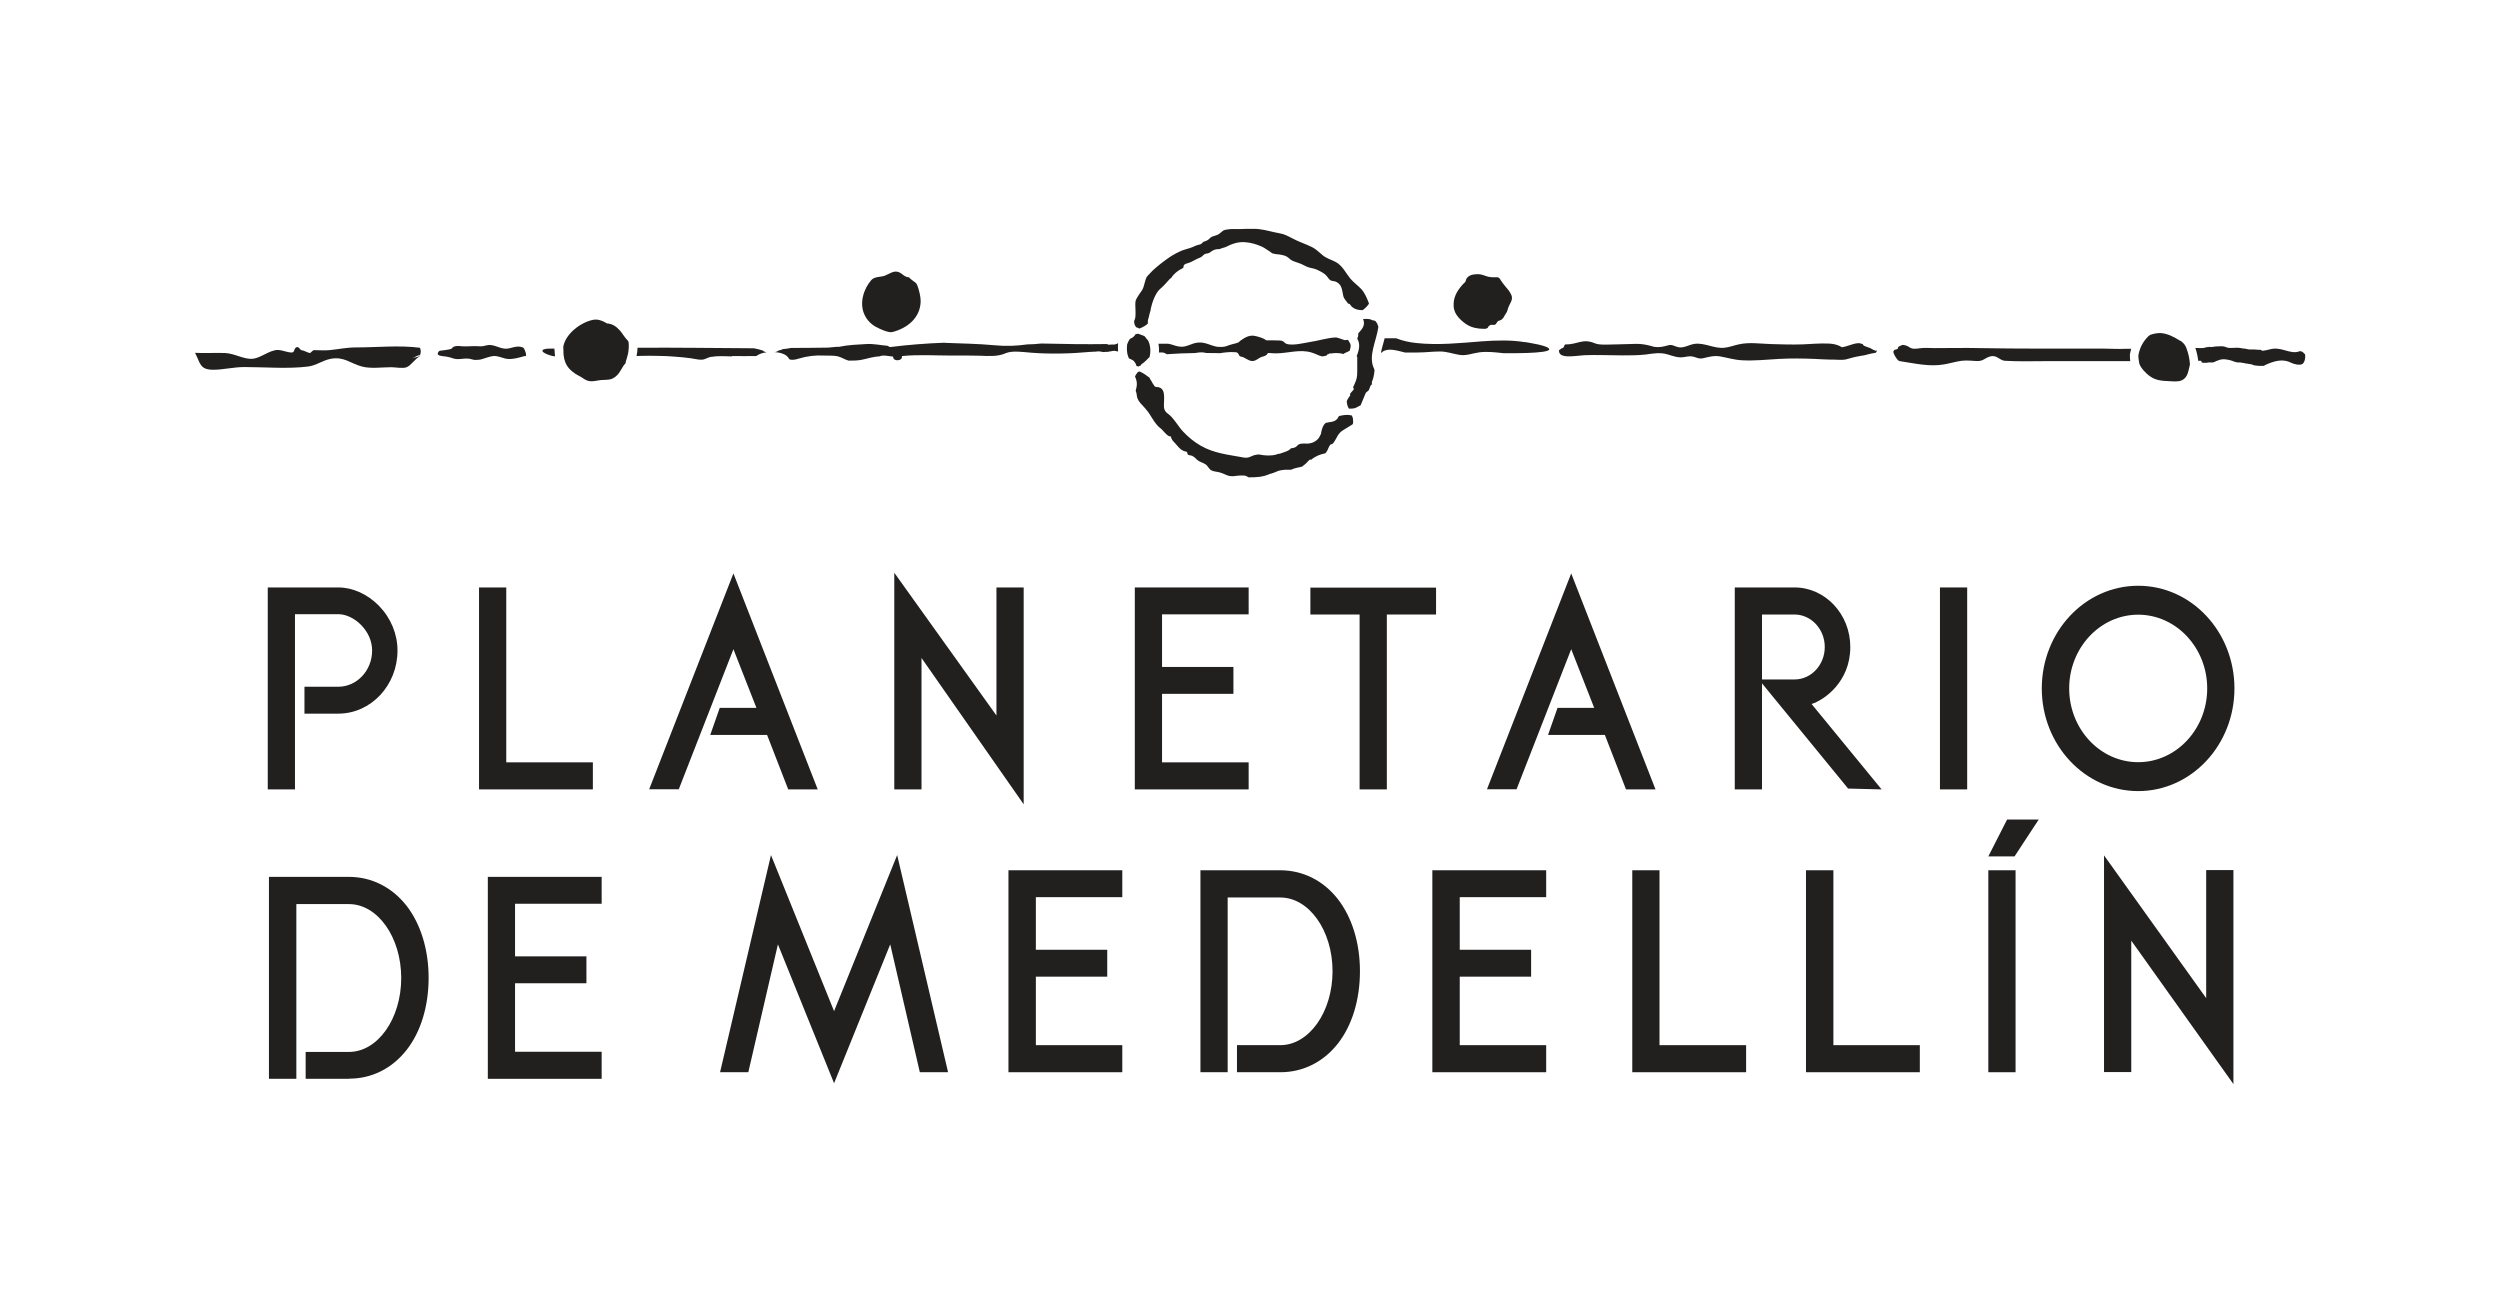 <?xml version="1.0" encoding="UTF-8"?>
<svg id="Capa_1" data-name="Capa 1" xmlns="http://www.w3.org/2000/svg" viewBox="0 0 147.8 77.63">
  <defs>
    <style>
      .cls-1 {
        fill: #221f1f;
      }
    </style>
  </defs>
  <g>
    <g>
      <path class="cls-1" d="M20.61,51.99h-4.58v11.66h1.34v-10.33h3.25c1.78,0,3.23,2.02,3.23,4.5s-1.44,4.51-3.23,4.51h-2.42v1.32h2.42c1.3,0,2.46-.59,3.29-1.65.82-1.06,1.27-2.54,1.27-4.18s-.45-3.13-1.28-4.18c-.83-1.06-2-1.65-3.3-1.65Z"/>
      <path class="cls-1" d="M20.63,63.78h-2.56v-1.59h2.56c1.7,0,3.09-1.96,3.09-4.37s-1.39-4.37-3.09-4.37h-3.11v10.33h-1.62v-11.94h4.72c1.34,0,2.54.6,3.41,1.7.84,1.08,1.31,2.6,1.31,4.27s-.46,3.19-1.3,4.26c-.86,1.1-2.06,1.7-3.4,1.7h0ZM18.35,63.51h2.28c1.25,0,2.38-.57,3.18-1.59.8-1.03,1.24-2.48,1.24-4.09s-.44-3.07-1.25-4.1c-.81-1.03-1.94-1.59-3.19-1.59h-4.44v11.38h1.06v-10.33h3.39c1.86,0,3.37,2.08,3.37,4.64s-1.51,4.65-3.37,4.65h-2.28v1.04h0Z"/>
    </g>
    <g>
      <polygon class="cls-1" points="35.44 53.3 35.44 51.99 28.98 51.99 28.98 63.65 35.44 63.65 35.44 62.33 30.32 62.33 30.32 58.01 34.54 58.01 34.54 56.69 30.32 56.69 30.32 53.3 35.44 53.3"/>
      <path class="cls-1" d="M35.57,63.78h-6.73v-11.94h6.73v1.59h-5.12v3.11h4.22v1.59h-4.22v4.05h5.12v1.59h0ZM29.12,63.51h6.18v-1.04h-5.12v-4.6h4.22v-1.04h-4.22v-3.67h5.12v-1.04h-6.18v11.38h0Z"/>
    </g>
    <g>
      <g>
        <rect class="cls-1" x="114.83" y="34.87" width="1.33" height="11.66"/>
        <path class="cls-1" d="M116.3,46.67h-1.61v-11.94h1.61v11.94h0ZM114.97,46.39h1.06v-11.38h-1.06v11.38h0Z"/>
      </g>
      <g>
        <path class="cls-1" d="M126.41,34.77c-3.06,0-5.56,2.66-5.56,5.93s2.49,5.93,5.56,5.93,5.55-2.66,5.55-5.93-2.49-5.93-5.55-5.93ZM126.41,45.2c-2.33,0-4.22-2.02-4.22-4.5s1.89-4.5,4.22-4.5,4.21,2.02,4.21,4.5-1.89,4.5-4.21,4.5Z"/>
        <path class="cls-1" d="M126.41,46.77c-3.14,0-5.7-2.72-5.7-6.07s2.55-6.07,5.7-6.07,5.69,2.72,5.69,6.07-2.55,6.07-5.69,6.07h0ZM126.41,34.91c-2.99,0-5.42,2.6-5.42,5.79s2.43,5.79,5.42,5.79,5.41-2.6,5.41-5.79-2.43-5.79-5.41-5.79h0ZM126.41,45.34c-2.4,0-4.36-2.08-4.36-4.64s1.96-4.64,4.36-4.64,4.35,2.08,4.35,4.64-1.95,4.64-4.35,4.64h0ZM126.41,36.34c-2.25,0-4.08,1.96-4.08,4.36s1.83,4.36,4.08,4.36,4.08-1.96,4.08-4.36-1.83-4.36-4.08-4.36h0Z"/>
      </g>
      <g>
        <polygon class="cls-1" points="28.46 34.87 28.46 46.53 34.91 46.53 34.91 45.21 29.8 45.21 29.8 34.87 28.46 34.87"/>
        <path class="cls-1" d="M35.05,46.67h-6.73v-11.94h1.61v10.34h5.12v1.59h0ZM28.6,46.39h6.17v-1.04h-5.12v-10.34h-1.06v11.38h0Z"/>
      </g>
      <g>
        <polygon class="cls-1" points="67.23 46.53 73.68 46.53 73.68 45.21 68.56 45.21 68.56 40.89 72.78 40.89 72.78 39.58 68.56 39.58 68.56 36.19 73.68 36.19 73.68 34.87 67.23 34.87 67.23 46.53"/>
        <path class="cls-1" d="M73.82,46.67h-6.73v-11.94h6.73v1.59h-5.12v3.11h4.22v1.59h-4.22v4.05h5.12v1.59h0ZM67.37,46.39h6.17v-1.04h-5.12v-4.6h4.22v-1.04h-4.22v-3.67h5.12v-1.04h-6.17v11.38h0Z"/>
      </g>
      <g>
        <polygon class="cls-1" points="59.05 42.74 53.01 34.29 53 46.53 54.34 46.53 54.34 38.46 60.38 47.11 60.38 34.87 59.05 34.87 59.05 42.74"/>
        <path class="cls-1" d="M60.52,47.55l-6.04-8.65v7.77h-1.61v-12.81l6.04,8.44v-7.57h1.61v12.82h0ZM54.2,38.02l6.04,8.65v-11.66h-1.06v8.16l-6.04-8.44v11.67h1.06v-8.37h0Z"/>
      </g>
      <g>
        <polygon class="cls-1" points="77.62 36.19 80.52 36.19 80.52 46.53 81.86 46.53 81.86 36.19 84.77 36.19 84.77 34.87 77.62 34.87 77.62 36.19"/>
        <path class="cls-1" d="M82,46.67h-1.62v-10.34h-2.91v-1.59h7.43v1.59h-2.91v10.34h0ZM80.66,46.39h1.06v-10.34h2.91v-1.04h-6.88v1.04h2.91v10.34h0Z"/>
      </g>
      <g>
        <polygon class="cls-1" points="38.59 46.53 40.04 46.53 43.37 38 44.93 41.99 42.65 41.99 42.19 43.31 45.45 43.31 46.7 46.53 48.15 46.53 43.37 34.29 38.59 46.53"/>
        <path class="cls-1" d="M48.35,46.67h-1.75l-1.25-3.22h-3.36l.56-1.6h2.17l-1.36-3.47-3.23,8.28h-1.75l4.98-12.76,4.98,12.76h0ZM46.79,46.39h1.15l-4.57-11.72-4.57,11.72h1.15l3.42-8.77,1.76,4.51h-2.38l-.37,1.04h3.16l1.25,3.22h0Z"/>
      </g>
      <g>
        <polygon class="cls-1" points="88.12 46.53 89.57 46.53 92.89 38 94.45 41.99 92.18 41.99 91.72 43.31 94.98 43.31 96.23 46.53 97.67 46.53 92.89 34.29 88.12 46.53"/>
        <path class="cls-1" d="M97.87,46.67h-1.74l-1.25-3.22h-3.36l.56-1.6h2.17l-1.36-3.47-3.23,8.28h-1.75l4.98-12.76,4.98,12.76h0ZM96.32,46.39h1.15l-4.57-11.72-4.57,11.72h1.15l3.42-8.77,1.76,4.51h-2.38l-.36,1.04h3.15l1.25,3.22h0Z"/>
      </g>
      <g>
        <path class="cls-1" d="M20,34.87h-4.03v11.66h1.34v-10.35h2.7c.49,0,1.03.26,1.45.68.44.45.69,1.02.69,1.6,0,1.26-.96,2.28-2.14,2.28h-1.87v1.31h1.87c1.85,0,3.36-1.61,3.36-3.59,0-.95-.38-1.85-1.06-2.55-.65-.66-1.49-1.04-2.3-1.04Z"/>
        <path class="cls-1" d="M17.44,46.67h-1.61v-11.94h4.17c.85,0,1.72.39,2.4,1.08.71.73,1.1,1.67,1.1,2.65,0,2.06-1.57,3.73-3.5,3.73h-2v-1.59h2c1.1,0,2-.96,2-2.14,0-.55-.23-1.08-.65-1.51-.39-.4-.9-.64-1.35-.64h-2.56v10.35h0ZM16.1,46.39h1.06v-10.35h2.84c.53,0,1.11.27,1.55.72.47.48.73,1.08.73,1.7,0,1.33-1.02,2.42-2.28,2.42h-1.73v1.04h1.73c1.78,0,3.22-1.55,3.22-3.45,0-.91-.36-1.78-1.02-2.45-.62-.64-1.43-1-2.2-1h-3.9v11.38h0Z"/>
      </g>
      <g>
        <path class="cls-1" d="M106.85,41.53c.41,0,2.41-.99,2.41-3.28,0-1.86-1.42-3.38-3.17-3.38h-3.39v11.66h1.33v-10.34h2.05c1.07,0,1.93.93,1.93,2.06s-.87,2.06-1.93,2.06h-1.81l5.09,6.22h1.58l-4.1-5Z"/>
        <path class="cls-1" d="M111.24,46.67l-1.98-.05-5.09-6.22v6.27h-1.61v-11.94h3.53c1.82,0,3.3,1.58,3.3,3.52,0,2.07-1.55,3.14-2.29,3.37l4.14,5.05h0ZM109.43,46.39h1.22l-4.1-5h.29c.32,0,2.27-.91,2.27-3.14,0-1.79-1.36-3.24-3.03-3.24h-3.25v11.38h1.06v-10.34h2.19c1.14,0,2.07.99,2.07,2.2s-.93,2.2-2.07,2.2h-1.52l4.87,5.94h0ZM104.17,40.17h1.92c.99,0,1.79-.86,1.79-1.92s-.81-1.92-1.79-1.92h-1.92v3.84h0Z"/>
      </g>
    </g>
    <g>
      <g>
        <polygon class="cls-1" points="49.31 60.16 45.62 51.01 42.75 63.25 44.13 63.25 45.96 55.37 49.31 63.67 52.67 55.37 54.5 63.25 55.88 63.25 53 51.01 49.31 60.16"/>
        <path class="cls-1" d="M49.31,64.04l-3.32-8.21-1.75,7.56h-1.67l3.01-12.84,3.73,9.23,3.73-9.23,3.01,12.84h-1.67l-1.75-7.56-3.32,8.21h0ZM45.92,54.91l3.39,8.39,3.4-8.39,1.9,8.2h1.1l-2.73-11.64-3.66,9.06-3.66-9.06-2.73,11.64h1.1l1.9-8.2h0Z"/>
      </g>
      <g>
        <polygon class="cls-1" points="96.64 51.59 96.64 63.25 103.09 63.25 103.09 61.93 97.97 61.93 97.97 51.59 96.64 51.59"/>
        <path class="cls-1" d="M103.23,63.39h-6.73v-11.94h1.61v10.34h5.12v1.6h0ZM96.77,63.11h6.17v-1.04h-5.12v-10.34h-1.06v11.38h0Z"/>
      </g>
      <g>
        <polygon class="cls-1" points="106.91 51.59 106.91 63.25 113.36 63.25 113.36 61.93 108.24 61.93 108.24 51.59 106.91 51.59"/>
        <path class="cls-1" d="M113.5,63.39h-6.73v-11.94h1.62v10.34h5.11v1.6h0ZM107.04,63.11h6.18v-1.04h-5.11v-10.34h-1.06v11.38h0Z"/>
      </g>
      <g>
        <polygon class="cls-1" points="66.21 52.9 66.21 51.59 59.76 51.59 59.76 63.25 66.21 63.25 66.21 61.93 61.09 61.93 61.09 57.61 65.31 57.61 65.31 56.29 61.09 56.29 61.09 52.9 66.21 52.9"/>
        <path class="cls-1" d="M66.35,63.39h-6.73v-11.94h6.73v1.59h-5.11v3.11h4.22v1.59h-4.22v4.05h5.11v1.6h0ZM59.9,63.11h6.17v-1.04h-5.11v-4.6h4.22v-1.04h-4.22v-3.67h5.11v-1.04h-6.17v11.38h0Z"/>
      </g>
      <g>
        <polygon class="cls-1" points="84.82 63.25 91.27 63.25 91.27 61.93 86.15 61.93 86.15 57.61 90.37 57.61 90.37 56.29 86.15 56.29 86.15 52.9 91.27 52.9 91.27 51.59 84.82 51.59 84.82 63.25"/>
        <path class="cls-1" d="M91.41,63.39h-6.73v-11.94h6.73v1.59h-5.11v3.11h4.22v1.59h-4.22v4.05h5.11v1.6h0ZM84.95,63.11h6.17v-1.04h-5.11v-4.6h4.22v-1.04h-4.22v-3.67h5.11v-1.04h-6.17v11.38h0Z"/>
      </g>
      <g>
        <polygon class="cls-1" points="131.9 51.59 130.56 51.59 130.56 59.45 124.53 51.01 124.52 63.25 125.86 63.25 125.86 55.18 131.9 63.65 131.9 51.59"/>
        <path class="cls-1" d="M132.04,64.09l-6.04-8.48v7.77h-1.61v-12.81s6.04,8.44,6.04,8.44v-7.57h1.61v12.64h0ZM125.72,54.75l6.04,8.48v-11.5h-1.06v8.16l-6.04-8.44v11.67s1.05,0,1.05,0v-8.36h0Z"/>
      </g>
      <g>
        <path class="cls-1" d="M75.68,51.59h-4.58v11.66h1.34v-10.33h3.25c1.78,0,3.23,2.02,3.23,4.5s-1.45,4.51-3.23,4.51h-2.42v1.32h2.42c1.29,0,2.46-.59,3.29-1.65.82-1.06,1.27-2.54,1.27-4.18s-.45-3.13-1.28-4.18c-.83-1.06-2-1.65-3.3-1.65Z"/>
        <path class="cls-1" d="M75.69,63.39h-2.56v-1.6h2.56c1.7,0,3.09-1.96,3.09-4.37s-1.39-4.36-3.09-4.36h-3.11v10.33h-1.61v-11.94h4.71c1.34,0,2.55.6,3.41,1.7.84,1.08,1.31,2.59,1.31,4.27s-.46,3.19-1.3,4.27c-.86,1.1-2.07,1.7-3.4,1.7h0ZM73.42,63.11h2.28c1.25,0,2.38-.57,3.18-1.6.8-1.03,1.25-2.49,1.25-4.1s-.45-3.07-1.25-4.1c-.8-1.03-1.93-1.6-3.19-1.6h-4.44v11.38h1.06v-10.33h3.39c1.86,0,3.37,2.08,3.37,4.64s-1.51,4.65-3.37,4.65h-2.28v1.04h0Z"/>
      </g>
      <g>
        <rect class="cls-1" x="117.69" y="51.59" width="1.34" height="11.66"/>
        <path class="cls-1" d="M119.16,63.39h-1.61v-11.94h1.61v11.94h0ZM117.83,63.11h1.06v-11.38h-1.06v11.38h0Z"/>
      </g>
      <g>
        <polygon class="cls-1" points="117.77 50.49 119.02 50.49 120.27 48.59 118.74 48.59 117.77 50.49"/>
        <path class="cls-1" d="M119.1,50.63h-1.55l1.11-2.18h1.87l-1.43,2.18h0ZM118,50.35h.95l1.07-1.63h-1.19l-.83,1.63h0Z"/>
      </g>
    </g>
  </g>
  <g>
    <g>
      <path class="cls-1" d="M66.73,21.18s.1.05.15.07c.03.01.07.03.1.05.06.05.11.11.15.18.03.05.04.1.06.16.04,0,.07.02.11.03.05-.02.09-.05.14-.06,0-.03.02-.06.05-.08.2-.13.33-.29.47-.42.09-.32.05-.76-.1-1-.05-.05-.1-.1-.13-.16-.03-.02-.05-.05-.07-.08-.12-.04-.24-.1-.37-.14-.05,0-.11.02-.16.03-.06.12-.17.21-.3.26,0,0-.02,0-.02,0-.07.1-.13.21-.17.33-.03.2-.02.38.01.57.03.09.05.18.09.27Z"/>
      <path class="cls-1" d="M79.99,25.02c.02-.06,0-.12,0-.18,0-.03,0-.05,0-.08-.02-.07-.04-.14-.07-.2-.06,0-.11-.01-.16-.03-.05,0-.1,0-.14,0-.15,0-.29.03-.44.06-.06.04-.07.11-.13.18-.17.2-.45.17-.67.23,0,0,0,0-.01.01-.17.14-.21.34-.26.54,0,.08-.03.15-.07.21-.03.07-.07.13-.12.19-.21.22-.48.3-.78.27,0,0,0,0,0,0h0c-.12,0-.24,0-.35.05-.09.05-.14.15-.23.18-.07.03-.15.05-.23.05-.05.05-.1.1-.16.13-.17.09-.35.13-.53.2-.03,0-.05,0-.07,0-.04.01-.07.03-.11.04-.3.09-.7.07-1.01,0-.07,0-.14,0-.21.02-.13.02-.24.08-.36.13-.14.05-.26.05-.4.02-.87-.16-1.72-.24-2.51-.7-.38-.22-.72-.5-1.02-.82-.29-.3-.57-.83-.9-1.06-.19-.13-.25-.3-.24-.52,0-.4.14-1.07-.46-1.06h0s-.08-.02-.1-.06c-.08-.1-.14-.22-.2-.33-.01-.01-.03-.03-.04-.05-.02-.04-.03-.07-.05-.11-.18-.14-.38-.28-.59-.37-.02.01-.05.02-.07.02-.05.04-.1.09-.13.15-.03.04-.05.08-.07.12.06.14.11.29.11.44,0,.14-.03.28-.07.41,0,0,0,.01.01.02.04.09.05.18.06.27.03.24.16.4.33.57.11.11.2.23.3.35.06.07.11.15.16.23.18.28.34.58.61.78.16.12.42.53.62.48,0,.16.14.3.24.4.11.12.22.27.35.37.11.08.23.12.36.15,0,0,.01.08.02.09,0,.03.02.05.04.07.05.04.12.03.18.05.05.01.09.03.13.06.09.05.15.13.23.2.15.13.33.15.49.26.14.09.19.26.33.35.16.09.37.08.55.14.1.03.19.07.28.11.1.04.2.09.32.1.12.01.24,0,.36-.02.09-.01.19-.02.28-.02.09,0,.2,0,.28.03.05.02.1.05.15.08.44,0,.85-.01,1.27-.21.03-.01.05-.01.07-.01.05-.02.09-.04.14-.05.16-.07.32-.14.5-.16.18-.03.35-.02.53-.02.17-.08.34-.12.59-.17.02,0,.05-.01.07-.02.15-.11.28-.23.39-.36.04-.05.1-.06.14-.04.22-.2.52-.32.83-.38.02-.02.04-.05.06-.07.1-.13.13-.29.22-.42.04-.06.14-.04.19-.11.24-.32.25-.58.62-.79.15-.09.29-.18.44-.27.05-.03.1-.05.11-.11Z"/>
      <path class="cls-1" d="M67.32,19.42s.04,0,.06,0c.18-.08.35-.16.48-.29,0,0,0-.02,0-.03,0-.03,0-.06,0-.09,0-.09.03-.18.06-.27.03-.14.06-.28.11-.42,0-.02,0-.04,0-.06.08-.36.28-.96.58-1.2.21-.17.36-.37.54-.56.02-.03.06-.05.09-.06.04-.08.09-.14.16-.21.13-.14.31-.27.48-.35.05-.02.08-.04.09-.1,0-.06.01-.1.06-.14.06-.05.14-.06.22-.09.14-.04.26-.11.39-.18.1-.06.22-.1.33-.15.08-.04.13-.1.2-.16.07-.06.15-.07.24-.08.13-.03.2-.13.31-.18.08-.04.16-.06.25-.07.04,0,.07,0,.11,0,.12-.04.25-.09.37-.12.36-.18.72-.33,1.18-.29.35.03.65.12.94.25.02,0,.05.02.07.03.08.04.16.09.23.14.12.07.23.15.35.24,0,0,0,0,.02,0,.14.05.29.05.43.07.14.02.3.06.42.13.08.05.14.11.21.17.08.06.16.09.25.12.12.04.23.08.34.12.12.05.23.11.35.17.14.06.29.09.43.12.15.04.27.1.4.17.08.04.16.09.24.15.1.08.17.17.24.27.05.06.1.11.18.13.07.02.14.02.21.04.38.14.4.47.46.79.02.12.07.23.15.32.05.07.1.13.15.2.04,0,.09.01.12.06.17.26.44.32.73.33.15-.1.28-.23.38-.38,0-.01,0-.02,0-.03-.11-.29-.24-.61-.45-.84-.2-.21-.44-.38-.63-.6-.28-.33-.48-.79-.88-1-.26-.14-.52-.2-.76-.39-.21-.17-.4-.37-.64-.49-.39-.19-.8-.32-1.17-.52-.27-.14-.46-.25-.76-.3-.1-.02-.2-.04-.3-.06-.41-.09-.8-.21-1.25-.2-.14,0-.28,0-.42,0-.25.01-.5.02-.74.01-.11,0-.22,0-.33.02-.08.01-.21.03-.28.07-.09.06-.16.14-.25.2-.09.06-.19.09-.29.12-.11.03-.2.07-.28.16-.05.05-.1.09-.17.12-.06.03-.13.04-.19.07-.03.02-.06.07-.09.09-.03.03-.07.05-.11.06-.08.03-.18.04-.26.08-.21.1-.42.17-.65.23-.17.05-.33.13-.49.21-.35.18-.66.42-.97.66-.15.12-.29.24-.43.37-.06.06-.12.12-.18.19-.06.07-.14.13-.18.21-.08.17-.11.37-.17.55-.05.16-.14.29-.24.42-.05.07-.09.13-.13.2-.03.07-.08.13-.1.2-.02.08-.02.17-.02.26,0,.23.03.51,0,.74-.01.07-.04.14-.07.21,0,.15.03.28.14.38.04,0,.09.02.13.04Z"/>
      <path class="cls-1" d="M81.39,19.09c-.03-.06-.06-.1-.1-.12-.02,0-.03-.01-.05-.02-.03,0-.07-.01-.11-.02-.03,0-.05-.02-.07-.04-.16-.04-.33-.05-.48-.02.07.11.07.28.03.4-.06.17-.19.3-.31.44,0,.05,0,.1-.01.16-.01.05-.03.1-.05.15.19.32.12.66-.04,1.05.02,0,.03,0,.04.02,0,0,0,0,0,0q.07-.03,0,0s0,.34,0,.41c0,.14,0,.28,0,.41,0,.38-.02.48-.16.8-.03.06-.06.12-.09.19.05.04.07.12,0,.18-.05.05-.12.13-.18.21.02.04.02.09-.02.14-.06.07-.13.18-.17.29.01.16.04.31.13.44.12,0,.23,0,.35-.03.12-.05.23-.11.34-.17.07-.16.13-.32.2-.48.03-.07.05-.13.08-.2.03-.07.05-.09.11-.13.11-.06.12-.15.16-.25.02-.05.03-.1.07-.14,0,0,.03-.03.07-.05-.03-.03-.04-.08-.02-.14.09-.21.13-.44.15-.66,0-.03-.01-.07-.02-.1-.38-.75.14-1.65.25-2.49-.03-.08-.06-.16-.09-.24Z"/>
      <path class="cls-1" d="M87.96,19.35s.09-.12.16-.14c.1-.03.2.03.29-.03.05-.04.07-.11.12-.16.04-.05.1-.07.15-.08.2-.07.24-.25.35-.41.06-.08.09-.16.11-.25.04-.18.16-.34.22-.51.08-.23-.03-.4-.16-.59-.15-.2-.33-.38-.46-.59-.09-.15-.13-.22-.32-.2-.17.01-.35,0-.51-.05-.16-.05-.31-.12-.48-.13-.1,0-.22,0-.33.02-.04.01-.08.02-.12.03-.12.04-.23.12-.29.23-.03.05-.03.12-.06.17-.03.05-.07.07-.11.11-.04.04-.07.07-.1.11-.3.35-.51.73-.48,1.21,0,.12.03.24.08.36.1.23.29.42.48.58.2.17.42.29.68.35.17.04.36.06.53.06.1,0,.18,0,.26-.07Z"/>
      <path class="cls-1" d="M36.98,21.44c.05-.18.11-.35.15-.53.04-.21.06-.46.03-.69-.01-.03-.03-.05-.04-.08-.19-.18-.31-.42-.48-.61-.21-.23-.43-.39-.76-.41-.04-.02-.08-.05-.12-.07-.22-.12-.45-.19-.71-.14-.72.15-1.58.8-1.74,1.54-.02.08,0,.19,0,.27,0,.09,0,.18.01.27.03.3.13.58.34.81.11.12.24.22.37.31.14.09.32.16.45.26.15.11.32.18.5.17.18,0,.35-.05.53-.07.2-.02.4,0,.6-.05.18-.05.37-.21.48-.36.05-.07.09-.15.14-.22.07-.12.14-.25.25-.36,0-.02.02-.03.02-.05Z"/>
      <path class="cls-1" d="M66.07,20.31c-.07.02-.13.06-.21.06-.05,0-.09,0-.13,0-.07,0-.15.01-.22.01h-.02s0-.03,0-.04c-1.33.02-2.6,0-3.83-.03-.04,0-.08,0-.12,0-.27.03-.53.05-.8.05-.64.09-1.25.12-1.96.05-.95-.09-1.91-.1-2.87-.14-.03,0-.05,0-.07-.01-1.06.04-2.13.12-3.23.26-.05-.03-.1-.06-.15-.08-.42-.03-.82-.13-1.25-.1-.53.03-1.07.05-1.59.16-.04.01-.09.01-.12,0-.2.02-.38.04-.54.05-.72.01-1.45.02-2.2.02-.16.03-.32.06-.48.07-.02,0-.04.02-.06.03-.06.02-.12.04-.19.05-.06.05-.14.09-.22.09-.01,0-.02,0-.04,0,.35.03.74.11.89.42.01,0,.02.02.04.02.16.05.37,0,.52-.05.5-.15.99-.21,1.52-.18.25.01.52-.01.77.04.23.05.43.2.66.26.26,0,.52,0,.77-.05.35-.07.69-.19,1.05-.2h0c.22-.11.6,0,.81.01-.01.32.59.27.52-.03.98-.1,1.98-.03,2.97-.03.55,0,1.11-.01,1.66.01.51.02,1.04.06,1.51-.15.39-.17,1.08-.06,1.49-.03,1.16.09,2.36.06,3.54-.05.02,0,.04,0,.05,0,.04,0,.07,0,.11-.01.04,0,.08,0,.13,0h.01c.12-.03.23-.02.35.01.08.02.16.02.24,0,.04,0,.08,0,.12,0,.03,0,.06-.02.09-.02.1,0,.2-.05.3-.04.07.01.14.03.21.04-.01-.16-.01-.32,0-.49-.01,0-.03,0-.04.01Z"/>
      <path class="cls-1" d="M43.27,21.05c.48.01.96,0,1.44,0,.18-.13.39-.2.61-.22-.09-.02-.17-.05-.23-.11-.17-.05-.35-.1-.52-.13-2.32-.01-4.68-.05-6.88-.03,0,.14-.02.29-.05.45,0,.01,0,.03,0,.04.07,0,.14-.01.22-.01.35-.01.69-.01,1.04,0,.35,0,.7.02,1.05.05.3.02.6.05.89.09.25.03.61.15.85.04.12-.05.22-.1.34-.12.42-.07.84-.04,1.26-.03Z"/>
      <path class="cls-1" d="M32.78,20.74v-.06s0-.04,0-.07c-.08,0-.16,0-.24,0-.12,0-.25,0-.37.04-.04.01-.11.04-.1.1.01.06.09.1.14.13.18.1.39.16.6.19,0-.01,0-.02,0-.04-.01-.1-.02-.21-.02-.31Z"/>
      <path class="cls-1" d="M30.81,20.51c-.07-.02-.14-.02-.21-.02-.2.01-.39.09-.59.12-.42.06-.79-.29-1.21-.2-.17.04-.3.08-.48.06-.34-.03-.69.03-1.04,0-.16-.02-.45-.05-.56.12-.06.1-.75.13-.75.16,0,0-.29.25.16.3.45.04.57.12.7.15.31.08.51-.02.83,0,.14,0,.28.07.42.08.16,0,.31-.01.45-.06.2-.06.41-.14.62-.17.27-.03.52.11.78.16.38.08,1.06-.16,1.08-.16.2.07.02-.37-.04-.46-.04-.06-.11-.06-.17-.08Z"/>
      <path class="cls-1" d="M125.99,20.62c-.09,0-.19,0-.28,0-.44.02-.88,0-1.32-.01-.28,0-.56,0-.84,0-.98,0-1.96,0-2.93,0-1.2,0-2.4-.01-3.59-.03-.88-.02-1.76,0-2.64,0-.3,0-.6-.03-.9.01-.23.03-.42.07-.62-.07-.13-.09-.26-.12-.39-.13-.08.03-.18.07-.26.12,0,.06-.01.12-.09.14-.04.01-.09.03-.14.04-.03.04-.05.08-.06.12.05.18.16.35.29.5.03.01.06.02.09.04.88.13,1.76.35,2.64.19.34-.06.67-.16,1.01-.21.17-.02.35-.02.52-.01.31.01.55.09.84-.09.19-.12.42-.23.66-.15.21.08.31.23.56.25.83.05,1.68.02,2.51.02,1.49,0,2.98,0,4.47,0,.14,0,.28,0,.42,0-.01-.1-.02-.19-.02-.29v-.05s0-.05,0-.05c.02-.11.04-.23.08-.34Z"/>
      <path class="cls-1" d="M110.9,20.74c-.12-.04-.23-.09-.33-.16-.13-.04-.25-.09-.37-.14-.04-.02-.06-.05-.07-.09-.09-.04-.19-.07-.3-.06-.33.03-.62.2-.94.24-.25-.16-.51-.21-.81-.22-.51-.02-1.01.03-1.52.05-.63.02-1.27,0-1.9-.02-.62-.02-1.25-.12-1.87.02-.28.06-.56.17-.85.2-.61.06-1.16-.31-1.76-.23-.31.04-.62.26-.94.2-.22-.04-.37-.18-.6-.12-.29.08-.53.14-.81.1-.05,0-.1-.02-.16-.04-.33-.09-.62-.15-.96-.14-.37,0-.74.03-1.12.03-.35,0-1.02.06-1.29-.06-.76-.32-1.02.08-1.76.06-.02.02-.03.03-.05.05-.02.1-.07.18-.18.19-.04.04-.09.07-.14.1,0,0,0,0,0,0-.06.55.97.33,1.49.3.75-.03,1.5.01,2.25.01.46,0,.92,0,1.38-.05.43-.06.86-.14,1.29-.01.34.1.62.22.98.16.15-.02.3-.06.45-.04.25.03.4.17.67.11.35-.08.64-.17,1.01-.11.44.08.86.21,1.31.23.72.04,1.44-.04,2.16-.08.72-.04,1.43-.03,2.15,0,.3.02.61.03.91.04.14,0,.29,0,.43.01.24,0,.39.02.62-.06.05-.02.43-.12.63-.15.1-.02.2-.04.3-.05.22-.06.45-.12.68-.15.06-.05.09-.1.05-.16Z"/>
      <path class="cls-1" d="M136.24,20.93c-.04-.09-.19-.2-.3-.16-.57.21-1.07-.32-1.77-.11-.15.04-.29.07-.43.08-.03-.02-.05-.05-.08-.06-.04,0-.1,0-.13,0-.09,0-.17-.02-.26-.02-.09,0-.17,0-.26,0-.1,0-.19-.03-.29-.05-.05,0-.08,0-.13-.01-.22-.06-.46-.04-.69-.03-.09,0-.17,0-.25-.03-.07-.02-.12-.05-.19-.06-.13-.02-.27,0-.4,0-.12,0-.25.04-.37.04-.02,0-.04,0-.06,0,.01,0,.02-.02.03-.03-.03.01-.07.02-.1.03-.06,0-.12,0-.17.02-.01,0-.03.02-.04.02-.18.03-.37.02-.56.01.09.27.14.52.17.76h.14s.03,0,.04.01c0,.03.02.06.03.09.06.01.11.03.17.02.03,0,.07,0,.1,0,.05,0,.08-.02.12-.02.11-.02.23.03.33-.02.21-.1.46-.21.7-.16.08.01.16.02.23.04.06.01.1.03.16.05.12.04.23.09.35.09.05,0,.1,0,.14,0,.03,0,.04.02.07.02.06,0,.11.01.16.02.02,0,.04.01.07.02.05,0,.1.01.15.02.07.01.15.02.22.04.07.03.14.06.22.06.06,0,.11.02.17.02.06,0,.12,0,.17,0,.04,0,.09,0,.13,0,.05,0,.05-.01.06-.04.09-.04.18-.08.26-.11.44-.17.87-.26,1.31-.03.16.08.51.17.67.06.14-.1.19-.46.13-.6Z"/>
      <path class="cls-1" d="M79.8,20.27l-.11-.18c-.06,0-.13.02-.19.02-.22-.07-.43-.16-.53-.16-.51.02-1.03.2-1.53.27-.33.05-.66.14-.99.15-.13,0-.26,0-.39-.04-.07-.03-.13-.09-.19-.14-.08-.05-.15-.06-.23-.06-.23,0-.47-.02-.71-.01-.02,0-.05,0-.07,0,0,0,0,0-.01-.01-.17-.13-.41-.19-.61-.24-.34-.09-.61.06-.88.25-.05.03-.09.07-.12.11-.03.01-.05.02-.07.03-.04.01-.08.03-.12.04-.12.03-.25.06-.37.1-.08.03-.15.06-.23.08-.08.02-.16.03-.25.03-.12,0-.23,0-.34-.03-.22-.05-.43-.15-.65-.2-.21-.05-.42-.04-.63.02-.2.06-.39.16-.59.19-.21.03-.42-.02-.62-.09-.1-.04-.21-.06-.32-.08-.1,0-.2,0-.3,0-.09,0-.17,0-.26,0,.03.17.04.35.03.52.08,0,.15-.01.23,0,.09.01.16.06.23.1.56-.04,1.12-.06,1.68-.07.13-.03.27-.04.4-.04.09,0,.17.02.26.04.27,0,.54,0,.81.01.12-.02.25-.04.37-.05.17-.02.33-.02.5-.01.1,0,.17.02.22.11.04.07.05.14.14.15.23.03.41.24.64.26.23.03.39-.17.59-.24.09-.03.21-.05.29-.12.09-.08.03-.13.18-.11.12.01.25.02.37.02.71,0,1.44-.27,2.14-.04.2.06.38.17.59.22.09,0,.18-.03.27-.05.01-.03.04-.07.08-.08.02,0,.04-.01.05-.02,0,0,.01-.01.02-.02.02,0,.04,0,.06,0,.17-.02.34-.04.51-.02.1,0,.2.03.3.06l-.02-.03.36-.17c.09-.26.07-.37.02-.46Z"/>
      <path class="cls-1" d="M90.16,20.23c-.85-.14-1.7-.11-2.55-.05-1.28.1-2.59.24-3.87.1-.4-.04-.82-.13-1.2-.28-.11,0-.21,0-.32,0-.12,0-.24,0-.36,0-.02.09-.05.17-.07.26-.06.2-.11.4-.15.59.01,0,.03,0,.04,0,.02-.02.04-.04.06-.06,0,0,.02,0,.02-.01.34-.22.85-.05,1.3.06.25,0,.5,0,.75,0,.44,0,.88-.06,1.32-.06.42,0,.76.14,1.15.2.4.07.79-.1,1.18-.15.47-.06.95,0,1.42.05.21,0,2.71.04,2.71-.23,0-.22-1.29-.4-1.45-.43Z"/>
      <path class="cls-1" d="M128.98,20.19c-.05-.02-.1-.05-.15-.08-.33-.21-.72-.4-1.11-.42-.21,0-.4.04-.58.1-.02,0-.03.02-.05.03-.02.01-.05.04-.07.05-.33.32-.53.71-.6,1.15,0,.16.03.33.06.49.03.08.07.14.09.18.18.28.48.56.79.7.25.11.54.13.81.14.25.01.57.06.8-.04.4-.17.4-.59.5-.94-.02-.32-.08-.63-.21-.97-.06-.17-.16-.29-.29-.39Z"/>
      <path class="cls-1" d="M51.78,19.32c.21.12.74.37.98.31.89-.23,1.65-.84,1.67-1.82,0-.28-.09-.63-.18-.89-.07-.19-.11-.2-.25-.3.01,0-.32-.23-.23-.22-.16-.01-.26-.06-.34-.12-.08-.06-.16-.13-.29-.19-.3-.12-.57.11-.83.21-.25.09-.61.04-.8.26-.46.53-.72,1.37-.4,2.05.14.31.39.56.68.72Z"/>
    </g>
    <path class="cls-1" d="M24.36,21.19c.19-.06.25-.18.47-.19.06-.14.06-.3,0-.44-1.22-.16-2.55-.02-3.78-.02-.58,0-1.04.11-1.57.16-.3.03-.61,0-.91,0-.1,0-.19.18-.26.17-.13-.02-.37-.17-.47-.16-.08,0-.15-.19-.26-.19-.21,0-.14.32-.32.32-.3,0-.53-.14-.84-.15-.47,0-1,.47-1.47.52-.55.05-1.07-.32-1.66-.34-.58-.02-1.17.02-1.76-.01.33.62.26,1.01,1.12,1,.6-.01,1.17-.16,1.8-.16,1.23,0,2.54.12,3.76-.03.49-.06.86-.37,1.36-.46.77-.14,1.15.28,1.83.46.52.14,1.19.04,1.73.04.25,0,.69.09.91,0,.28-.11.49-.51.82-.67"/>
  </g>
</svg>